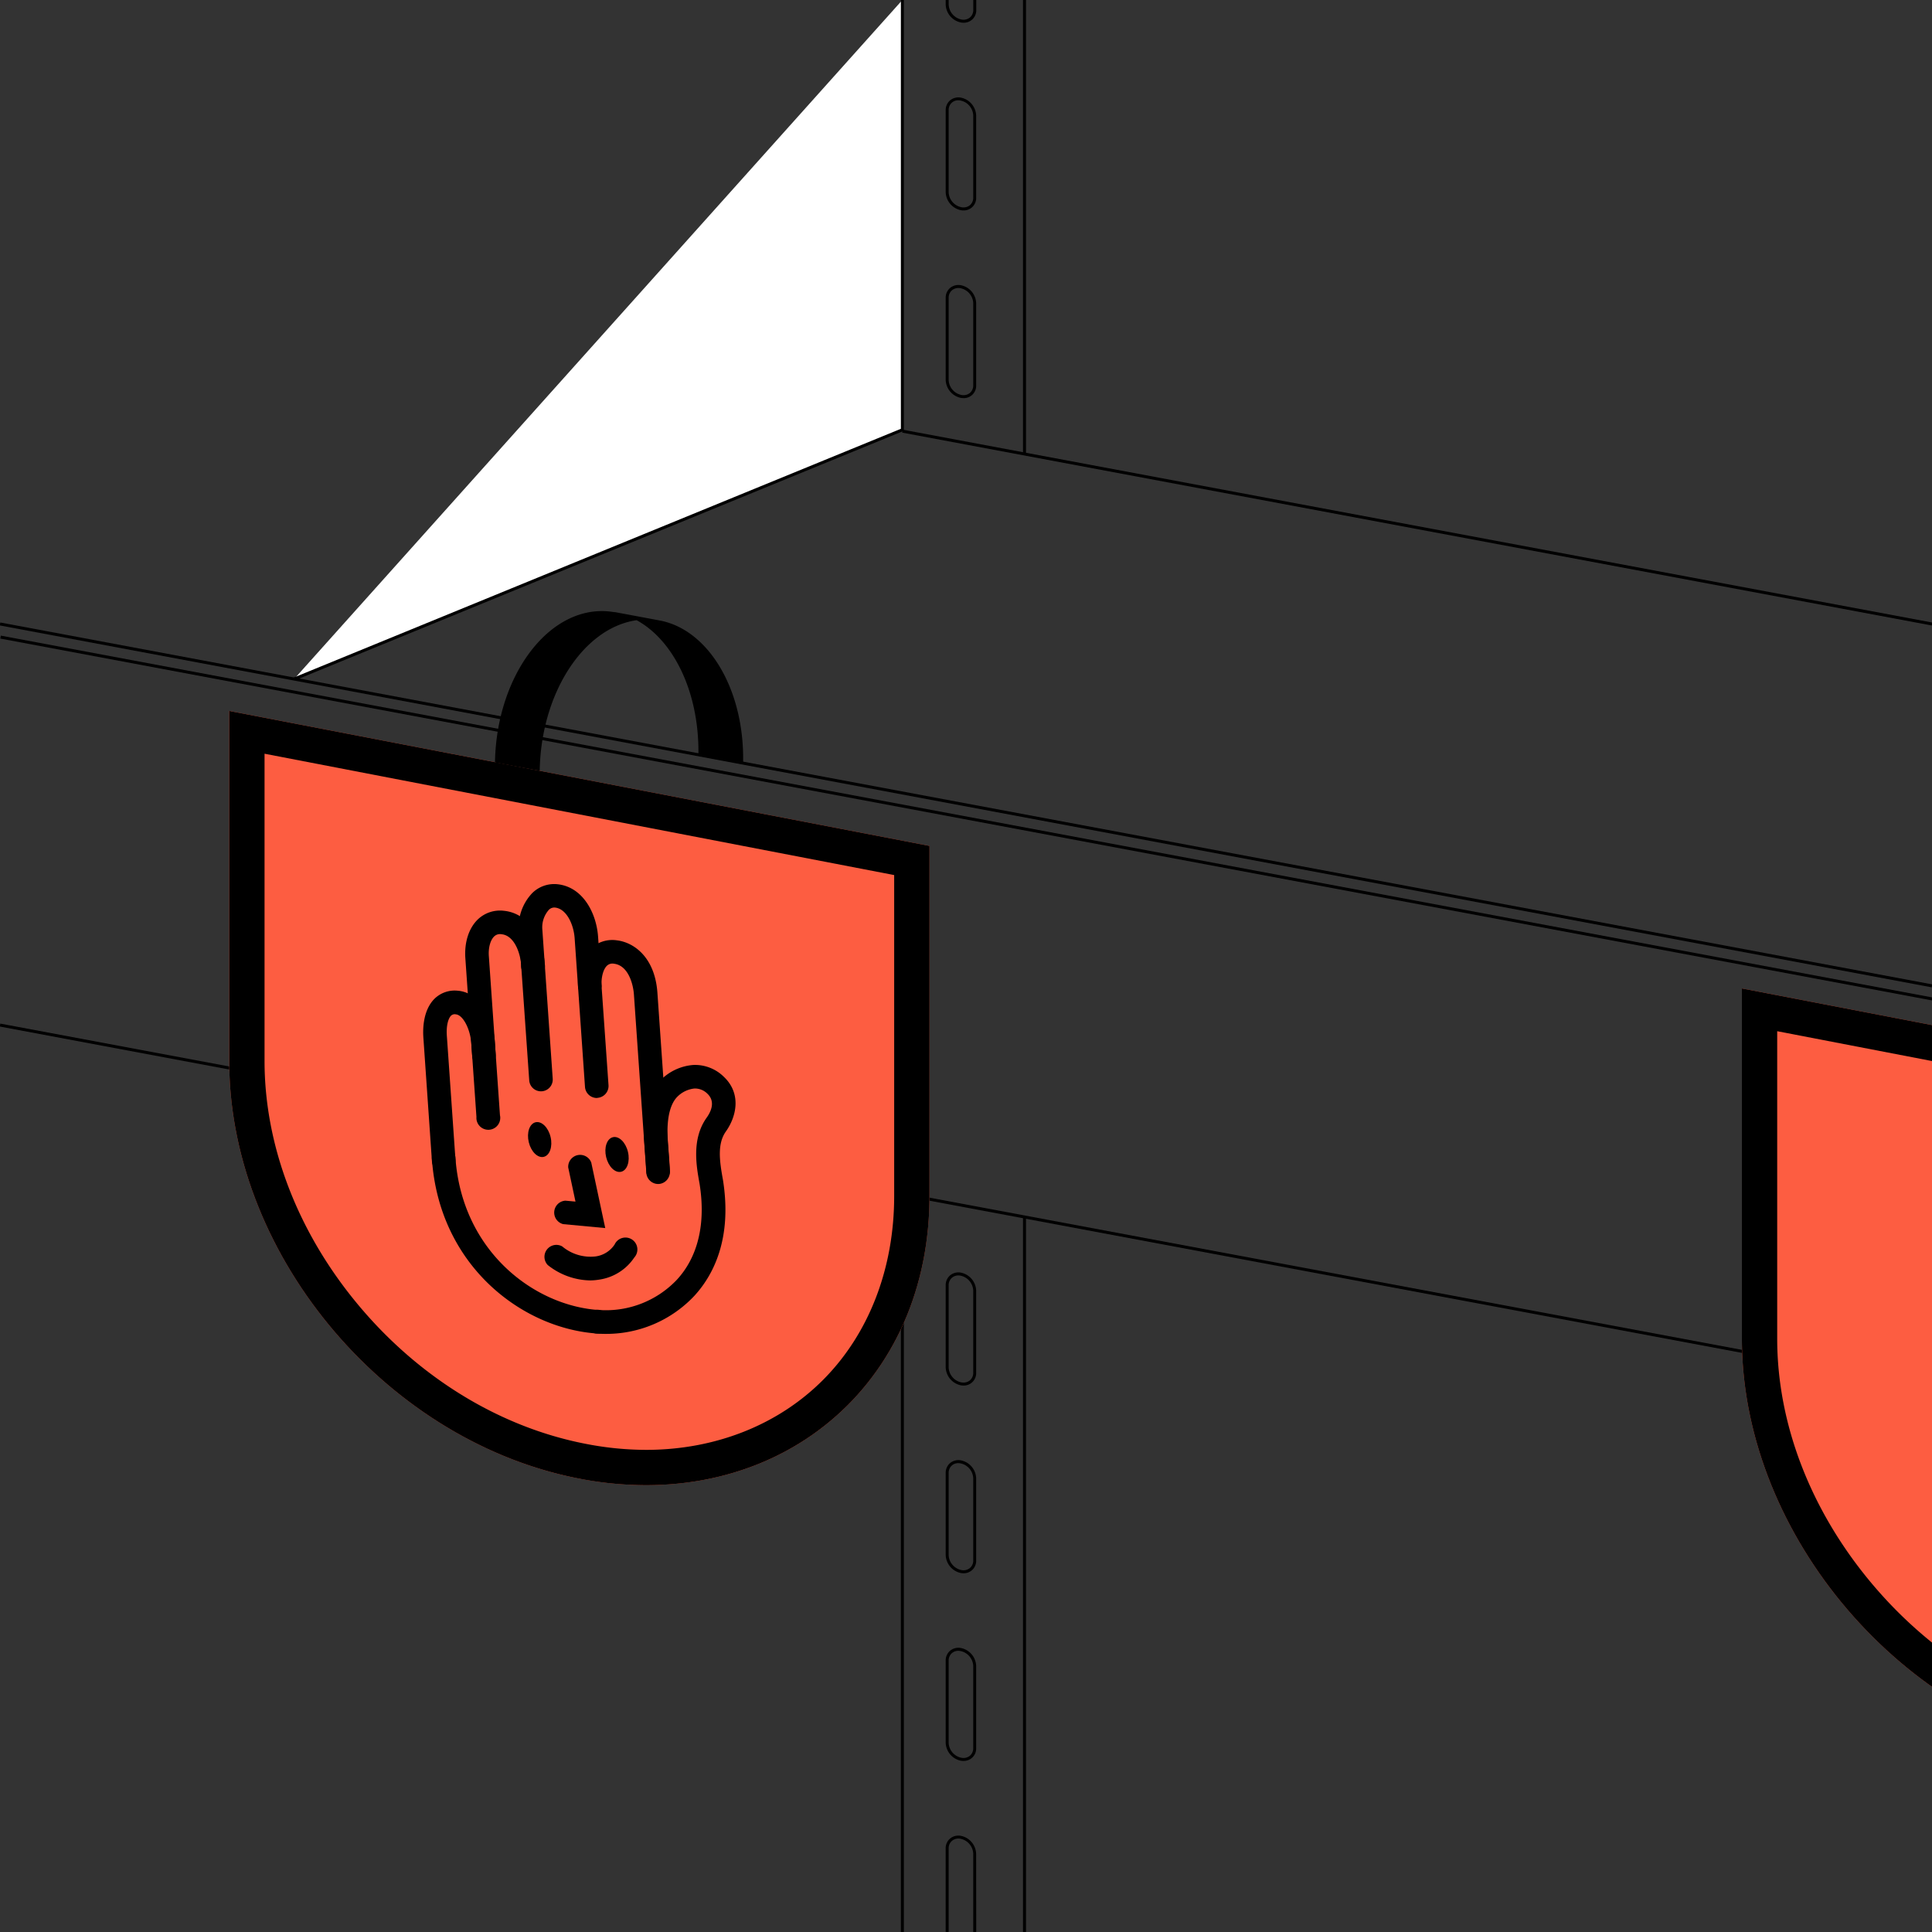 <svg xmlns="http://www.w3.org/2000/svg" xmlns:xlink="http://www.w3.org/1999/xlink" viewBox="0 0 648 648"><rect x="0" y="0" width="648" height="648" fill="#333333" stroke="none"/><defs><style>.cls-1{fill:none;}.cls-2{clip-path:url(#clip-path);}.cls-3{fill:#fff;}.cls-4{fill:#fd5d41;}</style><clipPath id="clip-path"><rect class="cls-1" width="648.01" height="648.01"/></clipPath></defs><g id="Isolation_Mode" data-name="Isolation Mode"><g class="cls-2"><rect x="302.16" y="407.34" width="1" height="240.66"/><line class="cls-3" y1="209.27" x2="648" y2="330.62"/><rect x="323.5" y="-59.69" width="1" height="659.26" transform="translate(-0.97 538.73) rotate(-79.39)"/><line class="cls-3" x1="302.66" y1="144.6" x2="648" y2="209.27"/><rect x="474.83" y="1.26" width="1" height="351.35" transform="translate(213.93 611.58) rotate(-79.39)"/><line class="cls-3" x1="648" y1="465.16" y2="343.81"/><rect x="323.5" y="74.85" width="1" height="659.26" transform="translate(-133.21 648.49) rotate(-79.39)"/><line class="cls-3" x1="0.17" y1="213.68" x2="648.17" y2="335.03"/><rect x="323.67" y="-55.27" width="1" height="659.26" transform="translate(-5.17 542.49) rotate(-79.39)"/><path class="cls-4" d="M311.74,283.72,76.89,238.46V355.89c0,64.85,52.58,127.55,117.43,140.05h0c64.85,12.5,117.42-29.94,117.42-94.79Z"/><path d="M88.73,252.8l211.18,40.7V401.15c0,24.3-8.45,46.17-23.78,61.6-15.1,15.18-36.22,23.54-59.46,23.54a106.36,106.36,0,0,1-20.11-2c-28.7-5.53-55.77-22-76.2-46.38s-31.63-53.47-31.63-82.05V252.8M76.89,238.46V355.89c0,64.85,52.58,127.55,117.43,140.05h0a117.54,117.54,0,0,0,22.35,2.19c54.16,0,95.08-39.77,95.08-97V283.72L76.89,238.46Z"/><path d="M220.73,397.12a4,4,0,0,1-3.94-3.68l-4.17-59.89c-.25-3.56-1.93-9.74-6.67-10.31a2.66,2.66,0,0,0-2.37.66c-1.27,1.21-2,4-1.79,6.82a4,4,0,0,1-7.89.54c-.37-5.32,1.22-10.21,4.24-13.09a10.46,10.46,0,0,1,8.76-2.78c5.76.69,12.78,5.72,13.6,17.61l4.17,59.89a4,4,0,0,1-3.67,4.22Z"/><path d="M200.15,368.27a4,4,0,0,1-3.94-3.68l-3.47-49.88c-.33-4.71-2.75-9.92-6.59-10.31a2.55,2.55,0,0,0-2.14.85,8.83,8.83,0,0,0-2.1,6.62l3.47,49.88a3.95,3.95,0,1,1-7.88.55L174,312.42a16.63,16.63,0,0,1,4.49-12.85,10.47,10.47,0,0,1,8.43-3c8.62.87,13.14,9.75,13.68,17.63L204.1,364a4,4,0,0,1-3.67,4.22Z"/><path d="M162.31,357.92a4,4,0,0,1-3.94-3.68l-2.29-32.87c-.36-5.31,1.14-10,4.13-12.94a10.75,10.75,0,0,1,8.78-2.95c8.63.84,13.15,9.73,13.7,17.62a4,4,0,1,1-7.89.55c-.27-3.91-2.25-9.88-6.58-10.3a2.82,2.82,0,0,0-2.49.75c-1.27,1.23-2,3.87-1.76,6.72l2.29,32.87a4,4,0,0,1-3.67,4.22Z"/><path d="M148.82,393.26a4,4,0,0,1-3.94-3.68L142,348c-.23-3.25,0-9.26,3.72-13a9.69,9.69,0,0,1,7.83-2.71c7.41.6,11.86,9.06,12.42,17.11l1.72,24.66a4,4,0,1,1-7.89.55L158.08,350c-.35-4.93-2.81-9.59-5.18-9.78a1.8,1.8,0,0,0-1.63.45c-.81.8-1.66,3.06-1.39,6.81L152.77,389a4,4,0,0,1-3.67,4.22Z"/><path d="M201,447.3h-.23c-25.23-1.45-53.39-22.45-55.9-58.52a3.95,3.95,0,1,1,7.88-.55c2.2,31.56,26.61,49.92,48.47,51.18a4,4,0,0,1-.22,7.9Z"/><ellipse cx="181.02" cy="382.21" rx="3.76" ry="5.96" transform="translate(-83.49 52.22) rotate(-13.37)"/><ellipse cx="206.97" cy="387.21" rx="3.76" ry="5.96" transform="translate(-83.94 58.36) rotate(-13.37)"/><path d="M203,411.9l-14.1-1.32a4,4,0,0,1,.74-7.87l3.38.31-2.44-11.45a4,4,0,0,1,7.73-1.65Z"/><path d="M198,429.46a23.45,23.45,0,0,1-14.29-5.17,4,4,0,0,1,4.86-6.24,14.78,14.78,0,0,0,11.27,3.35,9.13,9.13,0,0,0,6.31-4,4,4,0,1,1,6.59,4.37,17.08,17.08,0,0,1-11.63,7.4A20.27,20.27,0,0,1,198,429.46Z"/><path d="M203.39,447.39c-.95,0-1.87,0-2.75-.11a4,4,0,1,1,.63-7.88A32.8,32.8,0,0,0,227,429.26c7.14-7.73,9.78-18.89,7.63-32.27-1.07-5.91-2.71-14.95,2.36-22.08,2.28-3.2,2.4-6,.35-8a5.89,5.89,0,0,0-4.43-1.82,9.5,9.5,0,0,0-6,3.05c-1.66,1.87-3.52,5.92-2.91,14.58,0,.52.1,1.35.17,2.31.2,2.67.47,6.31.54,7.95a4,4,0,0,1-7.9.33c-.06-1.51-.34-5.23-.53-7.68-.07-1-.13-1.83-.17-2.36-.64-9.15,1-16,4.89-20.38a17.25,17.25,0,0,1,11.61-5.7,13.77,13.77,0,0,1,10.2,4c6,5.71,4.13,13.42.66,18.3-2.9,4.09-2.18,9.74-1,16.17,3.23,20.12-3.44,32.29-9.61,39A40.52,40.52,0,0,1,203.39,447.39Z"/><path d="M221.94,208.25H222l-.36-.06-.86-.17-14.55-2.72-.21,0-.21,0h.05a23.82,23.82,0,0,0-4.94-.32c-18.85.75-34.47,23.47-34.9,50.74l15,2.81c.41-26.11,14.75-48,32.51-50.51l-.08,0,.08,0h.08l-.08,0c12.45,6.78,21,24.2,20.72,45l15,2.81C249.69,231.42,237.86,211.71,221.94,208.25Z"/><path class="cls-4" d="M819.1,376.79,584.24,331.53V449c0,64.85,52.58,127.56,117.43,140.05h0c64.85,12.5,117.43-29.94,117.43-94.79Z"/><path d="M596.08,345.87l211.18,40.7V494.22c0,24.3-8.45,46.17-23.78,61.6C768.38,571,747.26,579.36,724,579.36a106.36,106.36,0,0,1-20.11-2c-28.7-5.53-55.77-22-76.2-46.38S596.08,477.55,596.08,449V345.87m-11.84-14.34V449c0,64.85,52.58,127.56,117.43,140.05A117.54,117.54,0,0,0,724,591.2c54.17,0,95.08-39.77,95.08-97V376.79L584.24,331.53Z"/><rect x="343.12" width="1" height="152.27"/><rect x="343.12" y="408.22" width="1" height="239.79"/><path d="M323.19,133.53a5.5,5.5,0,0,1-1-.09h0a6.39,6.39,0,0,1-5-6V99.92a4.27,4.27,0,0,1,1.51-3.37,4.4,4.4,0,0,1,3.71-.86,6.38,6.38,0,0,1,5,6v27.53a4.15,4.15,0,0,1-4.24,4.32Zm-.79-1.07a3.43,3.43,0,0,0,2.89-.65,3.29,3.29,0,0,0,1.14-2.6V101.68a5.34,5.34,0,0,0-4.22-5,3.41,3.41,0,0,0-2.88.65,3.28,3.28,0,0,0-1.15,2.6v27.53a5.35,5.35,0,0,0,4.22,5Z"/><path d="M323.19,70.58a4.73,4.73,0,0,1-1-.1,6.39,6.39,0,0,1-5-6V37a4.27,4.27,0,0,1,1.51-3.37,4.4,4.4,0,0,1,3.71-.86,6.38,6.38,0,0,1,5,6V66.25a4.16,4.16,0,0,1-4.24,4.33Zm-1.76-36.94a3.22,3.22,0,0,0-2.1.72,3.3,3.3,0,0,0-1.15,2.6V64.49a5.35,5.35,0,0,0,4.22,5,3.43,3.43,0,0,0,2.89-.65,3.27,3.27,0,0,0,1.14-2.6V38.73a5.34,5.34,0,0,0-4.22-5A4.11,4.11,0,0,0,321.43,33.64Z"/><path d="M323.19,7.62a4.73,4.73,0,0,1-1-.1,6.38,6.38,0,0,1-5-6V0h1V1.53a5.35,5.35,0,0,0,4.22,5,3.43,3.43,0,0,0,2.89-.65,3.27,3.27,0,0,0,1.14-2.6V0h1V3.29a4.16,4.16,0,0,1-4.24,4.33Z"/><path d="M323.19,590.63a5.5,5.5,0,0,1-1-.09h0a6.39,6.39,0,0,1-5-6V557a4.27,4.27,0,0,1,1.51-3.37,4.4,4.4,0,0,1,3.71-.86,6.38,6.38,0,0,1,5,6v27.53a4.15,4.15,0,0,1-4.24,4.32Zm-1.76-36.94a3.23,3.23,0,0,0-2.1.73,3.28,3.28,0,0,0-1.15,2.6v27.53a5.35,5.35,0,0,0,4.22,5h0a3.43,3.43,0,0,0,2.89-.65,3.29,3.29,0,0,0,1.14-2.6V558.78a5.34,5.34,0,0,0-4.22-5A4.13,4.13,0,0,0,321.43,553.69Z"/><path d="M327.43,648h-1V621.74a5.34,5.34,0,0,0-4.22-5,3.41,3.41,0,0,0-2.88.65,3.28,3.28,0,0,0-1.15,2.6v28h-1V620a4.27,4.27,0,0,1,1.51-3.37,4.4,4.4,0,0,1,3.71-.86,6.37,6.37,0,0,1,5,6Z"/><path d="M323.19,527.68a4.73,4.73,0,0,1-1-.1,6.39,6.39,0,0,1-5-6V494.06a4.27,4.27,0,0,1,1.51-3.37,4.4,4.4,0,0,1,3.71-.86,6.38,6.38,0,0,1,5,6v27.52a4.16,4.16,0,0,1-4.24,4.33Zm-1.76-36.94a3.22,3.22,0,0,0-2.1.72,3.3,3.3,0,0,0-1.15,2.6v27.53a5.35,5.35,0,0,0,4.22,5,3.43,3.43,0,0,0,2.89-.65,3.27,3.27,0,0,0,1.14-2.6V495.83a5.34,5.34,0,0,0-4.22-5A4.11,4.11,0,0,0,321.43,490.74Z"/><path d="M323.19,464.72a4.73,4.73,0,0,1-1-.1h0a6.38,6.38,0,0,1-5-6V431.11a4.29,4.29,0,0,1,1.51-3.38,4.4,4.4,0,0,1,3.71-.86,6.38,6.38,0,0,1,5,6v27.52a4.16,4.16,0,0,1-4.24,4.33Zm-.79-1.08a3.43,3.43,0,0,0,2.89-.65,3.27,3.27,0,0,0,1.14-2.6V432.87a5.36,5.36,0,0,0-4.22-5,3.41,3.41,0,0,0-2.88.65,3.3,3.3,0,0,0-1.15,2.61v27.52a5.35,5.35,0,0,0,4.22,5Z"/></g><polyline class="cls-3" points="98.65 227.75 302.66 144.15 302.66 0"/><polygon points="98.84 228.21 98.46 227.28 302.16 143.82 302.16 0 303.16 0 303.16 144.49 98.84 228.21"/></g></svg>